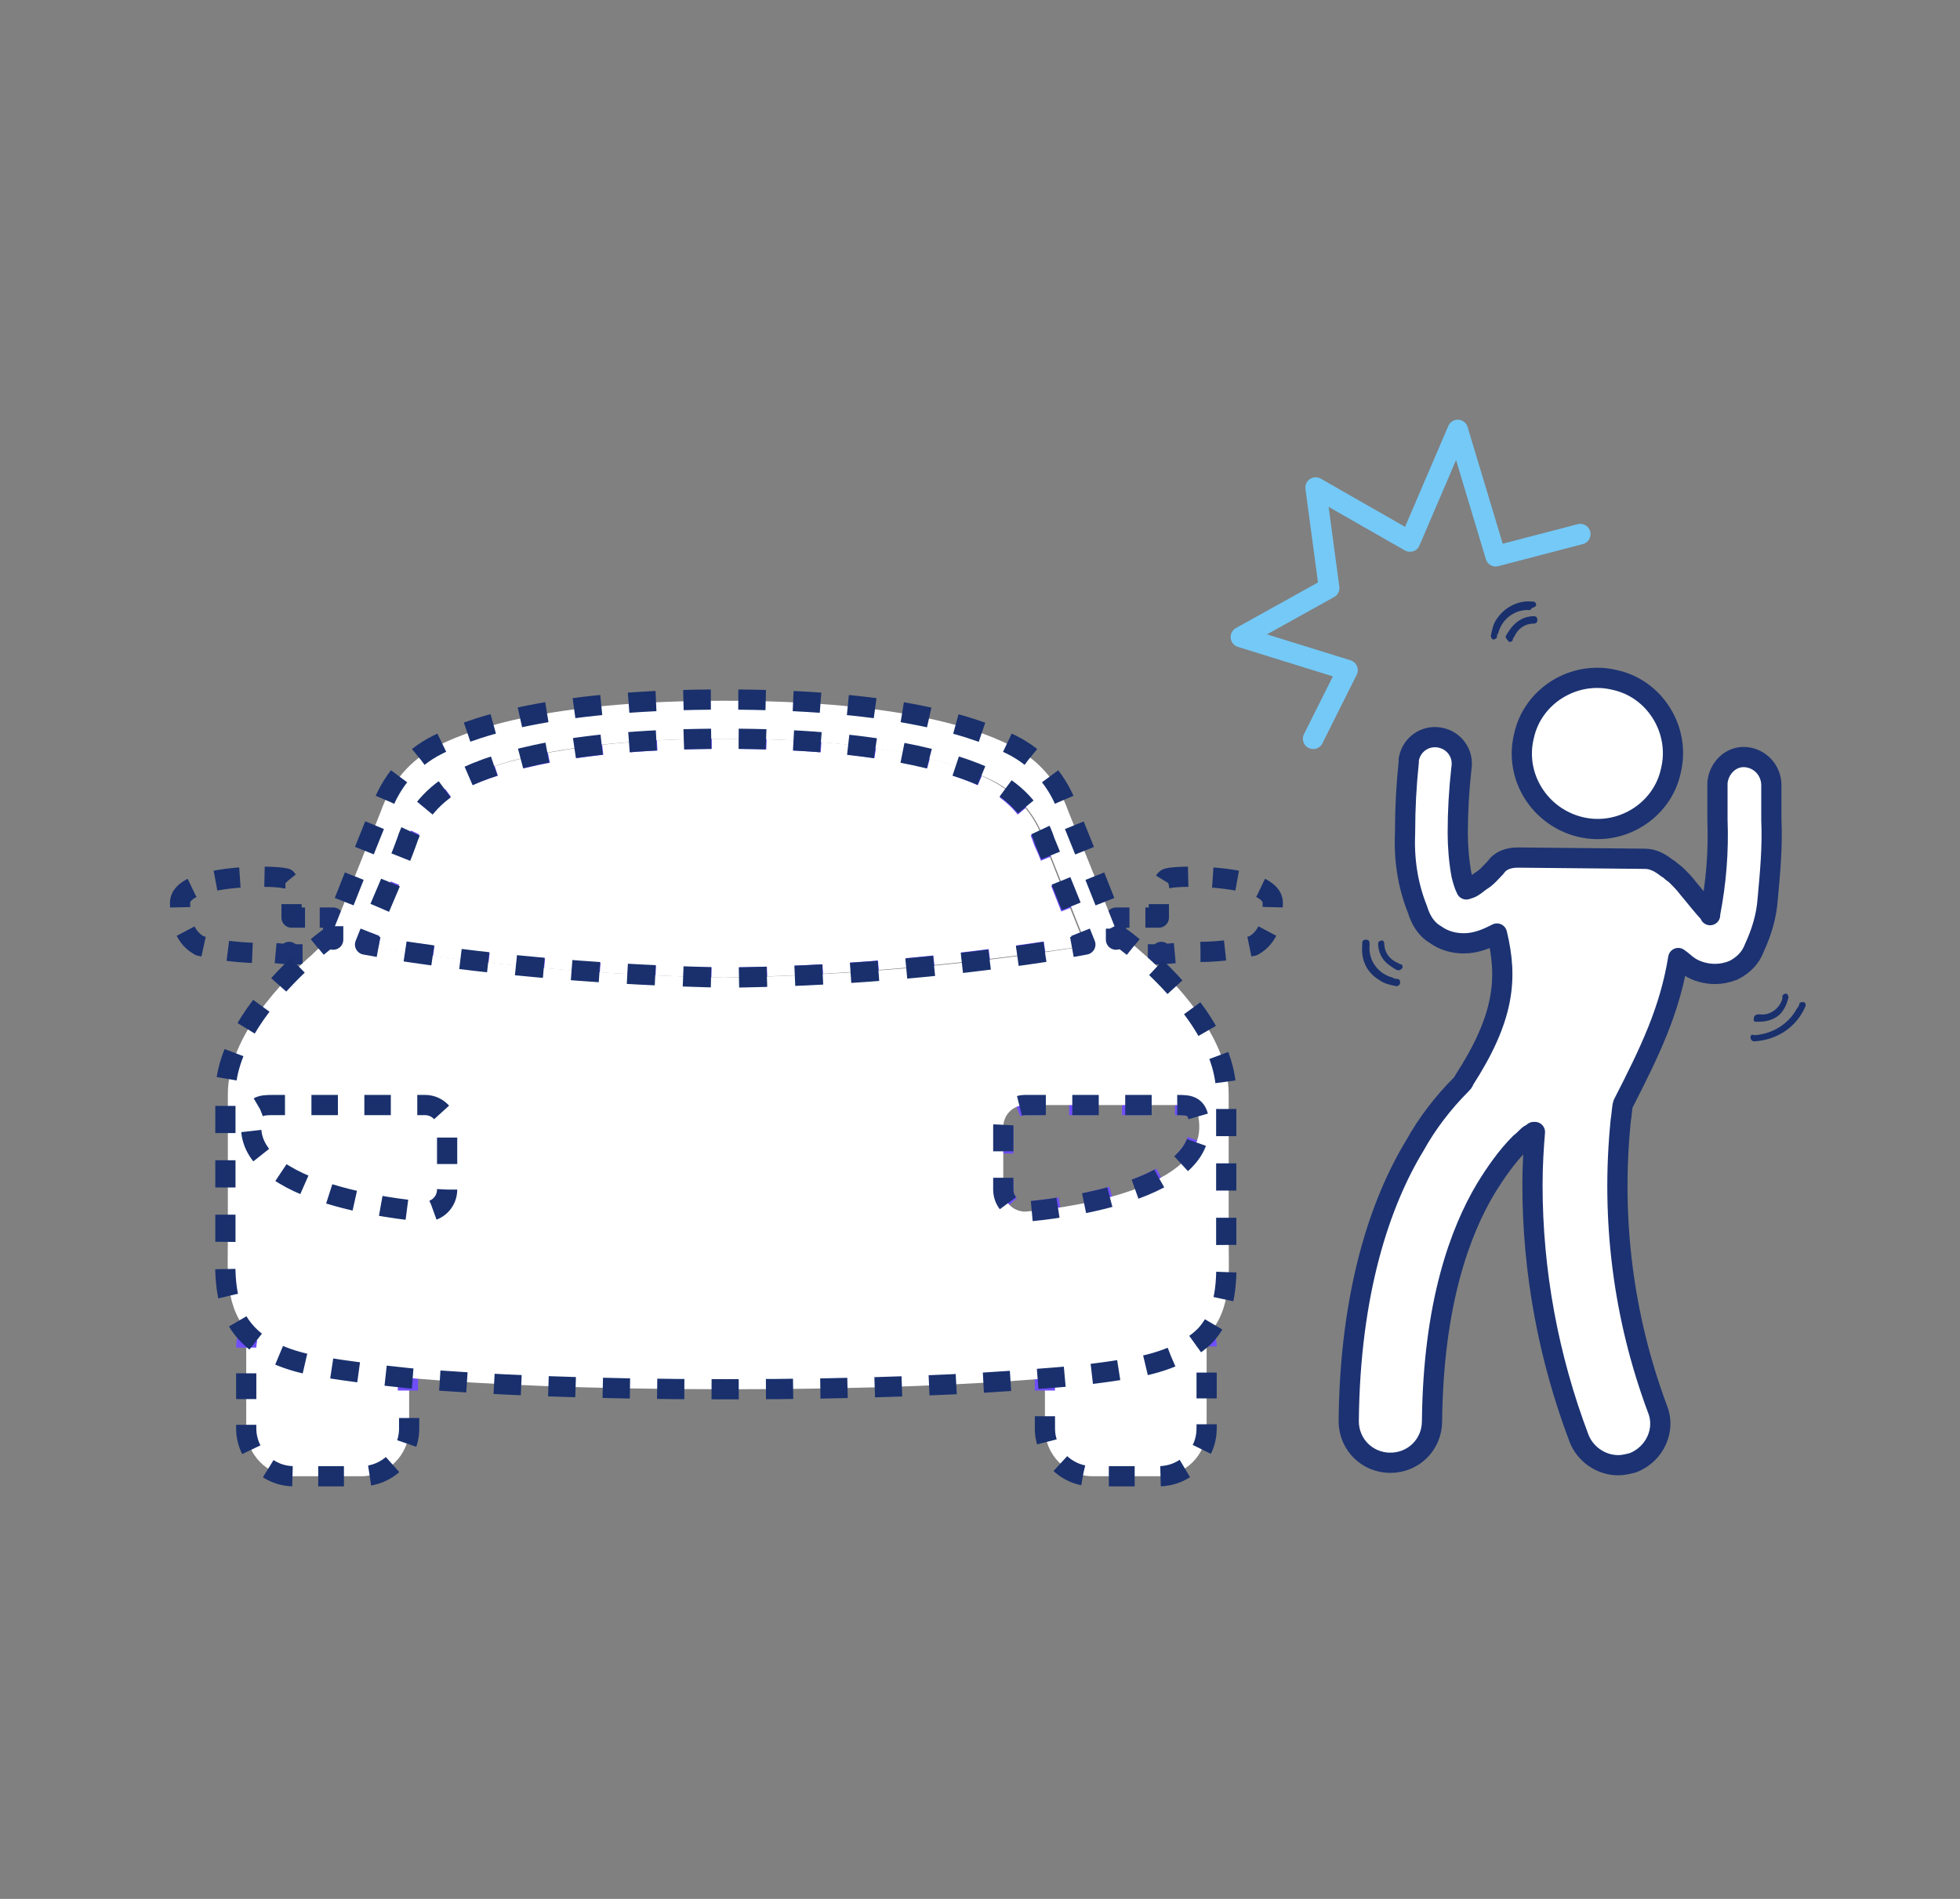 <?xml version="1.0" encoding="utf-8"?>
<!-- Generator: Adobe Illustrator 23.0.1, SVG Export Plug-In . SVG Version: 6.00 Build 0)  -->
<svg version="1.1" xmlns="http://www.w3.org/2000/svg" xmlns:xlink="http://www.w3.org/1999/xlink" x="0px" y="0px"
	 viewBox="0 0 160 155" style="enable-background:new 0 0 160 155;" xml:space="preserve">
<rect x="0" y="0" width="160" height="155" fill="#808080" stroke="none"/>
<style type="text/css">
	.st0{fill:#5FA7FB;}
	.st1{fill:#599DD6;}
	.st2{fill:#77D168;}
	.st3{fill:#3256BF;}
	.st4{fill:#1C3272;}
	.st5{fill:#AFE0FD;}
	.st6{fill:#EEF8FF;}
	.st7{fill:#C7FFCF;}
	.st8{fill:#B7D1FC;}
	.st9{fill:#575D66;}
	.st10{fill:#272425;}
	.st11{fill:#EEF0F3;}
	.st12{fill:none;}
	.st13{fill:#F5F6FA;}
	.st14{fill:#FFFFFF;}
	.st15{fill:#9EEC8D;}
	.st16{fill:#76CF68;}
	.st17{clip-path:url(#SVGID_4_);fill:#C7FFCF;}
	.st18{clip-path:url(#SVGID_6_);fill:#C7FFCF;}
	.st19{fill:#ADDEFB;}
	.st20{fill:#74C9F7;}
	.st21{clip-path:url(#SVGID_8_);fill:#ADDEFB;}
	.st22{fill:#038EED;}
	.st23{clip-path:url(#SVGID_10_);fill:#ADDEFB;}
	.st24{fill:#A7ACB5;}
	.st25{clip-path:url(#SVGID_12_);fill:#EEF0F3;}
	.st26{clip-path:url(#SVGID_14_);fill:#EEF0F3;}
	.st27{fill:#8FDB7D;}
	.st28{fill:#5FA5F9;}
	.st29{clip-path:url(#SVGID_16_);fill:#ADDEFB;}
	.st30{fill:#E0E5E7;}
	.st31{fill:#B0B0B0;}
	.st32{fill:#FFFFFF;stroke:#1C3272;stroke-width:1.65;stroke-linecap:round;stroke-linejoin:round;}
	.st33{fill:#19306D;}
	.st34{fill:none;stroke:#704EFB;stroke-width:1.65;stroke-linejoin:round;}
	.st35{fill:none;stroke:#704EFB;stroke-width:1.65;stroke-linejoin:round;stroke-dasharray:2.24,2.24;}
	.st36{fill:none;stroke:#704EFB;stroke-width:1.65;stroke-linejoin:round;stroke-dasharray:2.28,2.28;}
	.st37{fill:none;stroke:#1C3272;stroke-width:1.65;stroke-linejoin:round;}
	.st38{fill:none;stroke:#704EFB;stroke-width:1.65;stroke-linejoin:round;stroke-dasharray:2.16,2.16;}
	.st39{fill:none;stroke:#74C9F7;stroke-width:1.68;stroke-linecap:round;stroke-linejoin:round;}
	.st40{fill:none;stroke:#19306D;stroke-width:1.65;stroke-linejoin:round;stroke-dasharray:2.28,2.28;}
	.st41{fill:none;stroke:#1C3272;stroke-width:1.65;stroke-linejoin:round;stroke-dasharray:2.16,2.16;}
	.st42{fill:none;stroke:#19306D;stroke-width:1.65;stroke-linejoin:round;stroke-dasharray:2.1,2.1;}
	.st43{fill:none;stroke:#19306D;stroke-width:1.65;stroke-linejoin:round;stroke-dasharray:2.11,2.11;}
	.st44{fill:none;stroke:#19306D;stroke-width:1.65;stroke-linejoin:round;}
	.st45{fill:none;stroke:#19306D;stroke-width:1.65;stroke-linejoin:round;stroke-dasharray:2.01,2.01;}
	.st46{fill:none;stroke:#19306D;stroke-width:1.65;stroke-linejoin:round;stroke-dasharray:2.24,2.24;}
	.st47{fill:none;stroke:#19306D;stroke-width:1.65;stroke-linejoin:round;stroke-dasharray:2.22,2.22;}
	.st48{fill:none;stroke:#19306D;stroke-width:1.65;stroke-miterlimit:10;stroke-dasharray:2.16,2.16;}
</style>
<g id="Capa_1">
</g>
<g id="Capa_2">
</g>
<g id="Capa_3">
	<path class="st32" d="M117.2,76.3c0.7,0.5,1.5,0.7,2.3,0.7l0,0c0.9,0,1.7-0.3,2.5-0.7l0.2-0.1c0.9,3.7,0.6,6.9-2.7,12
		c0,0.1-0.1,0.2-0.2,0.3c-1.5,1.5-2.8,3.2-3.8,5c-2.8,4.6-5.3,11.9-5.4,22.5c0,1.9,1.5,3.4,3.4,3.4c0,0,0,0,0,0l0,0
		c1.9,0,3.4-1.5,3.4-3.4c0.1-9.6,2.3-15.5,4.4-19c0.8-1.3,1.7-2.6,2.8-3.7c0.4-0.3,0.6-0.6,0.8-0.7c0.1,0,0.1-0.1,0.2-0.1l0,0
		l0.1-0.1h0.1c-0.1,1.2-0.2,2.7-0.2,4.3c0,7.1,1.3,14.1,3.8,20.7c0.5,1.3,1.8,2.2,3.2,2.2c0.4,0,0.8-0.1,1.2-0.2
		c1.8-0.7,2.7-2.7,2-4.4c0,0,0,0,0,0c-2.8-7.5-3.8-15.5-3-23.5c0.1-0.6,0.1-1.1,0.2-1.4l0,0c2.2-4.3,3.8-7.6,4.5-11.9
		c0.3,0.2,0.6,0.5,0.9,0.7c0.6,0.4,1.4,0.6,2.1,0.6l0,0c0.5,0,1-0.1,1.5-0.3c0.8-0.4,1.4-1,1.7-1.8c0.6-1.3,1-2.6,1.1-4
		c0.2-2.2,0.4-4.3,0.3-6.5c0-0.9,0-1.8,0-2.8c0-1.2-0.9-2.2-2.1-2.3s-2.2,0.9-2.3,2.1c0,0.1,0,0.2,0,0.3c0,1,0,1.9,0,2.7
		c0.1,2.6-0.1,5.1-0.6,7.7v0.1l-0.1-0.2c-0.5-0.5-1.1-1.3-1.7-2c-0.3-0.4-0.6-0.7-0.9-1c-0.2-0.2-0.4-0.3-0.6-0.5
		c-0.1-0.1-0.2-0.1-0.3-0.2c-0.5-0.4-1.1-0.7-1.7-0.7L124,70h-0.1c-0.7,0-1.4,0.2-1.8,0.8l0,0c-0.4,0.4-0.7,0.8-1.2,1.1
		c-0.3,0.2-0.6,0.5-0.9,0.6l-0.3,0.1c-0.2-0.4-0.3-0.8-0.4-1.2c-0.2-1.1-0.3-2.3-0.3-3.4c0-1.8,0.1-3.5,0.3-5.3
		c0.2-1.2-0.6-2.3-1.8-2.5c-1.2-0.2-2.3,0.6-2.5,1.8c0,0.1,0,0.1,0,0.2c-0.2,1.9-0.3,3.8-0.3,5.7c-0.1,2.2,0.2,4.3,1,6.3
		C116,75.2,116.5,75.9,117.2,76.3z"/>
	<path class="st32" d="M129,67.5c3.3,0.8,6.7-1.3,7.4-4.6c0.8-3.3-1.3-6.7-4.6-7.4c-3.3-0.8-6.7,1.3-7.4,4.6
		C123.6,63.4,125.7,66.7,129,67.5z"/>
	<path class="st33" d="M123.2,52.4L123.2,52.4c0.2,0,0.3-0.1,0.3-0.2l0,0c0-0.1,0-0.1,0.1-0.2c0.3-0.7,0.9-1.1,1.6-1.1l0,0
		c0.2,0,0.3-0.1,0.3-0.3c0-0.2-0.1-0.3-0.3-0.3l0,0c-0.7,0-1.3,0.3-1.8,0.9c-0.2,0.3-0.4,0.5-0.5,0.8
		C123,52.2,123.1,52.3,123.2,52.4z"/>
	<path class="st33" d="M125.1,49.6c0.1,0,0.3-0.1,0.3-0.2c0,0,0,0,0,0c0-0.2-0.1-0.3-0.3-0.3H125c-1.1-0.1-2.2,0.5-2.8,1.4
		c-0.3,0.4-0.4,0.9-0.5,1.4c0,0.1,0.1,0.3,0.2,0.3c0,0,0,0,0,0l0,0c0.1,0,0.3-0.1,0.3-0.2c0-0.1,0-0.2,0.1-0.3
		c0.3-1.2,1.4-2,2.6-1.9L125.1,49.6z"/>
	<path class="st33" d="M113.3,78.7c0.3,0.2,0.5,0.4,0.8,0.5h0.1c0.1,0,0.2-0.1,0.3-0.2c0-0.1,0-0.3-0.2-0.3c0,0,0,0,0,0
		c-0.1,0-0.1-0.1-0.2-0.1c-0.7-0.3-1.1-0.9-1.1-1.6l0,0c0-0.2-0.2-0.3-0.3-0.2c-0.1,0-0.2,0.1-0.2,0.2l0,0
		C112.5,77.7,112.8,78.3,113.3,78.7z"/>
	<path class="st33" d="M112.6,80c0.4,0.3,0.9,0.4,1.4,0.5l0,0c0.1,0,0.3-0.1,0.3-0.3c0-0.2-0.1-0.3-0.3-0.3l0,0
		c-0.1,0-0.2,0-0.3-0.1c-1.2-0.3-2-1.4-1.9-2.6c0-0.1,0-0.1,0-0.2c0-0.2-0.1-0.3-0.3-0.3c-0.2,0-0.3,0.1-0.3,0.3c0,0,0,0,0,0
		c0,0.1,0,0.1,0,0.2C111.1,78.4,111.6,79.4,112.6,80z"/>
	<path class="st33" d="M143.3,83.4h0.3c0.8,0,1.6-0.3,2-1c0.2-0.3,0.3-0.6,0.4-1c0-0.1-0.1-0.3-0.2-0.3c0,0,0,0,0,0
		c-0.1,0-0.3,0.1-0.3,0.2c0,0.1,0,0.2,0,0.2c-0.2,0.8-1,1.4-1.8,1.3h-0.2c-0.1,0-0.3,0.1-0.3,0.2c0,0,0,0,0,0
		C143.1,83.3,143.2,83.4,143.3,83.4z"/>
	<path class="st33" d="M142.9,84.7c0,0.1,0.1,0.3,0.3,0.3l0,0l0,0c1.9-0.1,3.5-1.2,4.2-2.9c0-0.1,0-0.3-0.2-0.3
		c-0.1,0-0.3,0-0.3,0.1l0,0c0,0.1-0.1,0.3-0.2,0.4c-0.7,1.3-2,2.1-3.5,2.2C143,84.4,142.9,84.5,142.9,84.7
		C142.9,84.6,142.9,84.7,142.9,84.7z"/>
	<path class="st14" d="M88.6,77.2c-1-2.4-3-7.6-3.4-8.5c-0.7-2.2-2.3-4-4.3-5c-3.3-1.7-9.6-3.4-21.7-3.4h-0.1
		c-12,0-18.4,1.8-21.7,3.4c-2,1-3.6,2.8-4.3,5c-0.4,0.9-2.4,6-3.4,8.5c9.7,1.6,19.6,2.4,29.4,2.6C69.1,79.6,78.9,78.7,88.6,77.2z"/>
	<path class="st34" d="M87.6,77.3l1.1-0.2l-0.4-1"/>
	<path class="st35" d="M87.4,74.1c-0.9-2.3-1.9-4.8-2.2-5.4c-0.7-2.2-2.3-4-4.3-5c-3.3-1.7-9.6-3.4-21.7-3.4h-0.1
		c-12,0-18.4,1.8-21.7,3.4c-2,1-3.6,2.8-4.3,5c-0.3,0.7-1.5,3.9-2.6,6.4"/>
	<path class="st34" d="M30.2,76.1l-0.4,1l1.1,0.2"/>
	<path class="st36" d="M33.1,77.7c8.6,1.3,17.3,2,26.1,2.1c9.1-0.1,18.2-0.9,27.2-2.3"/>
	<path class="st14" d="M20.3,108.9c-0.1,0.4-0.2,0.7-0.2,1.1v6.6c0,2.1,1.7,3.9,3.9,3.9c0,0,0,0,0,0h5.5c2.1,0,3.9-1.7,3.9-3.9v-4.2
		"/>
	<path class="st34" d="M20.3,108.9c-0.1,0.3-0.2,0.7-0.2,1.1"/>
	<line class="st34" x1="33.3" y1="113.5" x2="33.3" y2="112.4"/>
	<path class="st14" d="M85.3,112.4v4.2c0,2.1,1.7,3.9,3.9,3.9c0,0,0,0,0,0h5.4c2.1,0,3.9-1.7,3.9-3.9v0V110c0-0.4-0.1-0.8-0.2-1.2"
		/>
	<line class="st34" x1="85.3" y1="112.4" x2="85.3" y2="113.5"/>
	<path class="st34" d="M98.5,109.9c0-0.4-0.1-0.7-0.2-1.1"/>
	<path class="st37" d="M25.9,77.3c0.5-0.4,0.9-0.7,0.9-0.7l0.4,0.1v-1.8h-1.1"/>
	<path class="st37" d="M22.5,77.8l1.1,0.1c0,0,0-0.1,0-0.2v0.2h1.1"/>
	<path class="st37" d="M92.2,74.9h-1.1v1.8l0.5-0.1c0,0,0.3,0.2,0.9,0.7"/>
	<path class="st37" d="M93.7,77.9h1.1v-0.2c0,0.1,0,0.2,0,0.2l1.1-0.1"/>
	<path class="st38" d="M81.9,92v5.1c0,1,0.8,1.8,1.8,1.8c0,0,0,0,0,0c0,0,14.2-1,14.2-6.9c0-1.8-0.8-1.8-1.8-1.8H83.7
		C82.7,90.2,81.9,91,81.9,92C81.9,92,81.9,92,81.9,92z"/>
	<path class="st14" d="M34.8,90.2H22.4c-1,0-1.8,0-1.8,1.8c0,5.9,14.2,6.9,14.2,6.9c1,0,1.8-0.8,1.8-1.8l0,0V92
		C36.5,91,35.7,90.2,34.8,90.2z"/>
	<path class="st38" d="M34.8,90.2H22.4c-1,0-1.8,0-1.8,1.8c0,5.9,14.2,6.9,14.2,6.9c1,0,1.8-0.8,1.8-1.8l0,0V92
		C36.5,91,35.7,90.2,34.8,90.2z"/>
	<polyline class="st39" points="107.2,60.3 110,54.7 101.3,52 108.5,48 107.4,39.8 115.1,44.2 119,35.1 122.1,45.4 129,43.6 	"/>
	<path class="st14" d="M91.1,76.8v-0.9c-0.9-2.3-3.5-8.7-3.9-9.7c-0.8-2.3-2.4-4.2-4.6-5.3c-3.5-1.8-10.4-3.7-23.4-3.7h-0.1
		c-13,0-19.9,1.9-23.4,3.7c-2.2,1.1-3.8,3-4.6,5.3l-3.8,9.5v1.1l-0.4-0.1c0,0-0.6,0.4-1.4,1.2c-2.4,2.1-6.9,6.7-6.9,11.4v11.9
		c0,2.6-0.3,5.6,1.9,7.8c1.2,1.2,3,2.1,6.1,2.6c1.9,0.3,4.1,0.6,7,0.9c6,0.5,14.3,0.9,25.9,0.9s20.1-0.4,26.1-0.9
		c2.8-0.2,5-0.5,6.8-0.8c3.1-0.5,5-1.5,6.2-2.7c2-2.2,1.7-5.1,1.7-7.7V89.3c0-4.7-4.5-9.3-6.9-11.4c-0.9-0.8-1.4-1.2-1.4-1.2
		L91.1,76.8z M33.2,68.7c0.7-2.2,2.3-4,4.3-5c3.3-1.7,9.6-3.4,21.7-3.4h0.1c12,0,18.4,1.8,21.7,3.4c2,1,3.6,2.8,4.3,5
		c0.4,0.9,2.4,6,3.4,8.5c-9.7,1.6-19.6,2.4-29.4,2.6c-9.9-0.2-19.7-1-29.4-2.6C30.8,74.7,32.8,69.6,33.2,68.7z M96.1,90.2
		c1,0,1.8,0,1.8,1.8c0,5.9-14.2,6.9-14.2,6.9c-1,0-1.8-0.8-1.8-1.8c0,0,0,0,0,0V92c0-1,0.8-1.8,1.8-1.8c0,0,0,0,0,0L96.1,90.2z"/>
	<path class="st37" d="M92.5,77.3c-0.5-0.4-0.9-0.7-0.9-0.7l-0.5,0.1v-0.9l-0.1-0.2"/>
	<path class="st37" d="M27.2,75.6v1.1l-0.4-0.1c0,0-0.3,0.2-0.9,0.7"/>
	<path class="st37" d="M88.2,76.1l0.4,1l-1.1,0.2"/>
	<path class="st40" d="M85.3,77.7c-8.6,1.3-17.3,2-26.1,2.1C50.1,79.6,41,78.9,32,77.5"/>
	<path class="st37" d="M30.9,77.3l-1.1-0.2l0.4-1"/>
	<path class="st41" d="M96.1,90.2c1,0,1.8,0,1.8,1.8c0,5.9-14.2,6.9-14.2,6.9c-1,0-1.8-0.8-1.8-1.8c0,0,0,0,0,0V92
		c0-1,0.8-1.8,1.8-1.8c0,0,0,0,0,0L96.1,90.2z"/>
	<path class="st14" d="M36.5,97.1c0,1-0.8,1.8-1.8,1.8h0c0,0-14.2-1-14.2-6.9c0-1.8,0.8-1.8,1.8-1.8h12.4c1,0,1.8,0.8,1.8,1.8V97.1z
		"/>
	<g>
		<path class="st42" d="M20.1,112.1v4.5c0,2.1,1.7,3.9,3.9,3.9c0,0,0,0,0,0h5.5c2.1,0,3.9-1.7,3.9-3.9v-2.1"/>
		<path class="st43" d="M85.3,115.6v1c0,2.1,1.7,3.9,3.9,3.9c0,0,0,0,0,0h5.4c2.1,0,3.9-1.7,3.9-3.9c0,0,0,0,0,0V111"/>
		<path class="st44" d="M24.9,74.9h-1.1c0-0.4,0-0.7,0-1.1"/>
		<path class="st45" d="M23.5,71.9c-0.1-0.1-0.1-0.2-0.2-0.2c-1.1-0.3-8.6-0.3-8.6,2s0.9,3.1,1.6,3.5c1.7,0.4,3.5,0.6,5.3,0.6"/>
		<path class="st44" d="M94.6,73.8c0,0.3,0,0.7,0,1.1h-1.1"/>
		<path class="st45" d="M98,77.7c1.4,0,2.9-0.2,4.3-0.5c0.7-0.4,1.6-1.2,1.6-3.5s-7.6-2.3-8.6-2c-0.3,0.1-0.4,0.6-0.5,1.2"/>
		<path class="st46" d="M90.2,73.6c-1.1-2.8-2.7-6.7-3-7.5c-0.8-2.3-2.4-4.2-4.6-5.3c-3.6-1.8-10.4-3.7-23.4-3.7h-0.1
			c-13,0-19.9,1.9-23.4,3.7c-2.2,1.1-3.8,3-4.6,5.3c-0.4,0.9-2.3,5.7-3.4,8.5"/>
		<path class="st47" d="M24.3,78.8c-2.5,2.4-5.9,6.4-5.9,10.5v11.9c0,2.6-0.3,5.6,1.9,7.8c1.2,1.2,3,2.1,6.1,2.6
			c1.9,0.3,4.1,0.6,7,0.9c6,0.5,14.3,0.9,25.9,0.9s20.1-0.4,26.1-0.9c2.8-0.2,5-0.5,6.8-0.8c3.1-0.5,5-1.5,6.2-2.7
			c2-2.2,1.7-5.1,1.7-7.7V89.3c0-4.6-4.2-9-6.7-11.2"/>
		<path class="st46" d="M31,74.1c1-2.3,2-4.8,2.2-5.4c0.7-2.2,2.3-4,4.3-5c3.3-1.7,9.6-3.4,21.7-3.4h0.1c12,0,18.4,1.8,21.7,3.4
			c2,1,3.6,2.8,4.3,5c0.3,0.7,1.6,3.9,2.6,6.4"/>
		<path class="st48" d="M36.5,97.1c0,1-0.8,1.8-1.8,1.8h0c0,0-14.2-1-14.2-6.9c0-1.8,0.8-1.8,1.8-1.8h12.4c1,0,1.8,0.8,1.8,1.8V97.1
			z"/>
	</g>
</g>
</svg>
